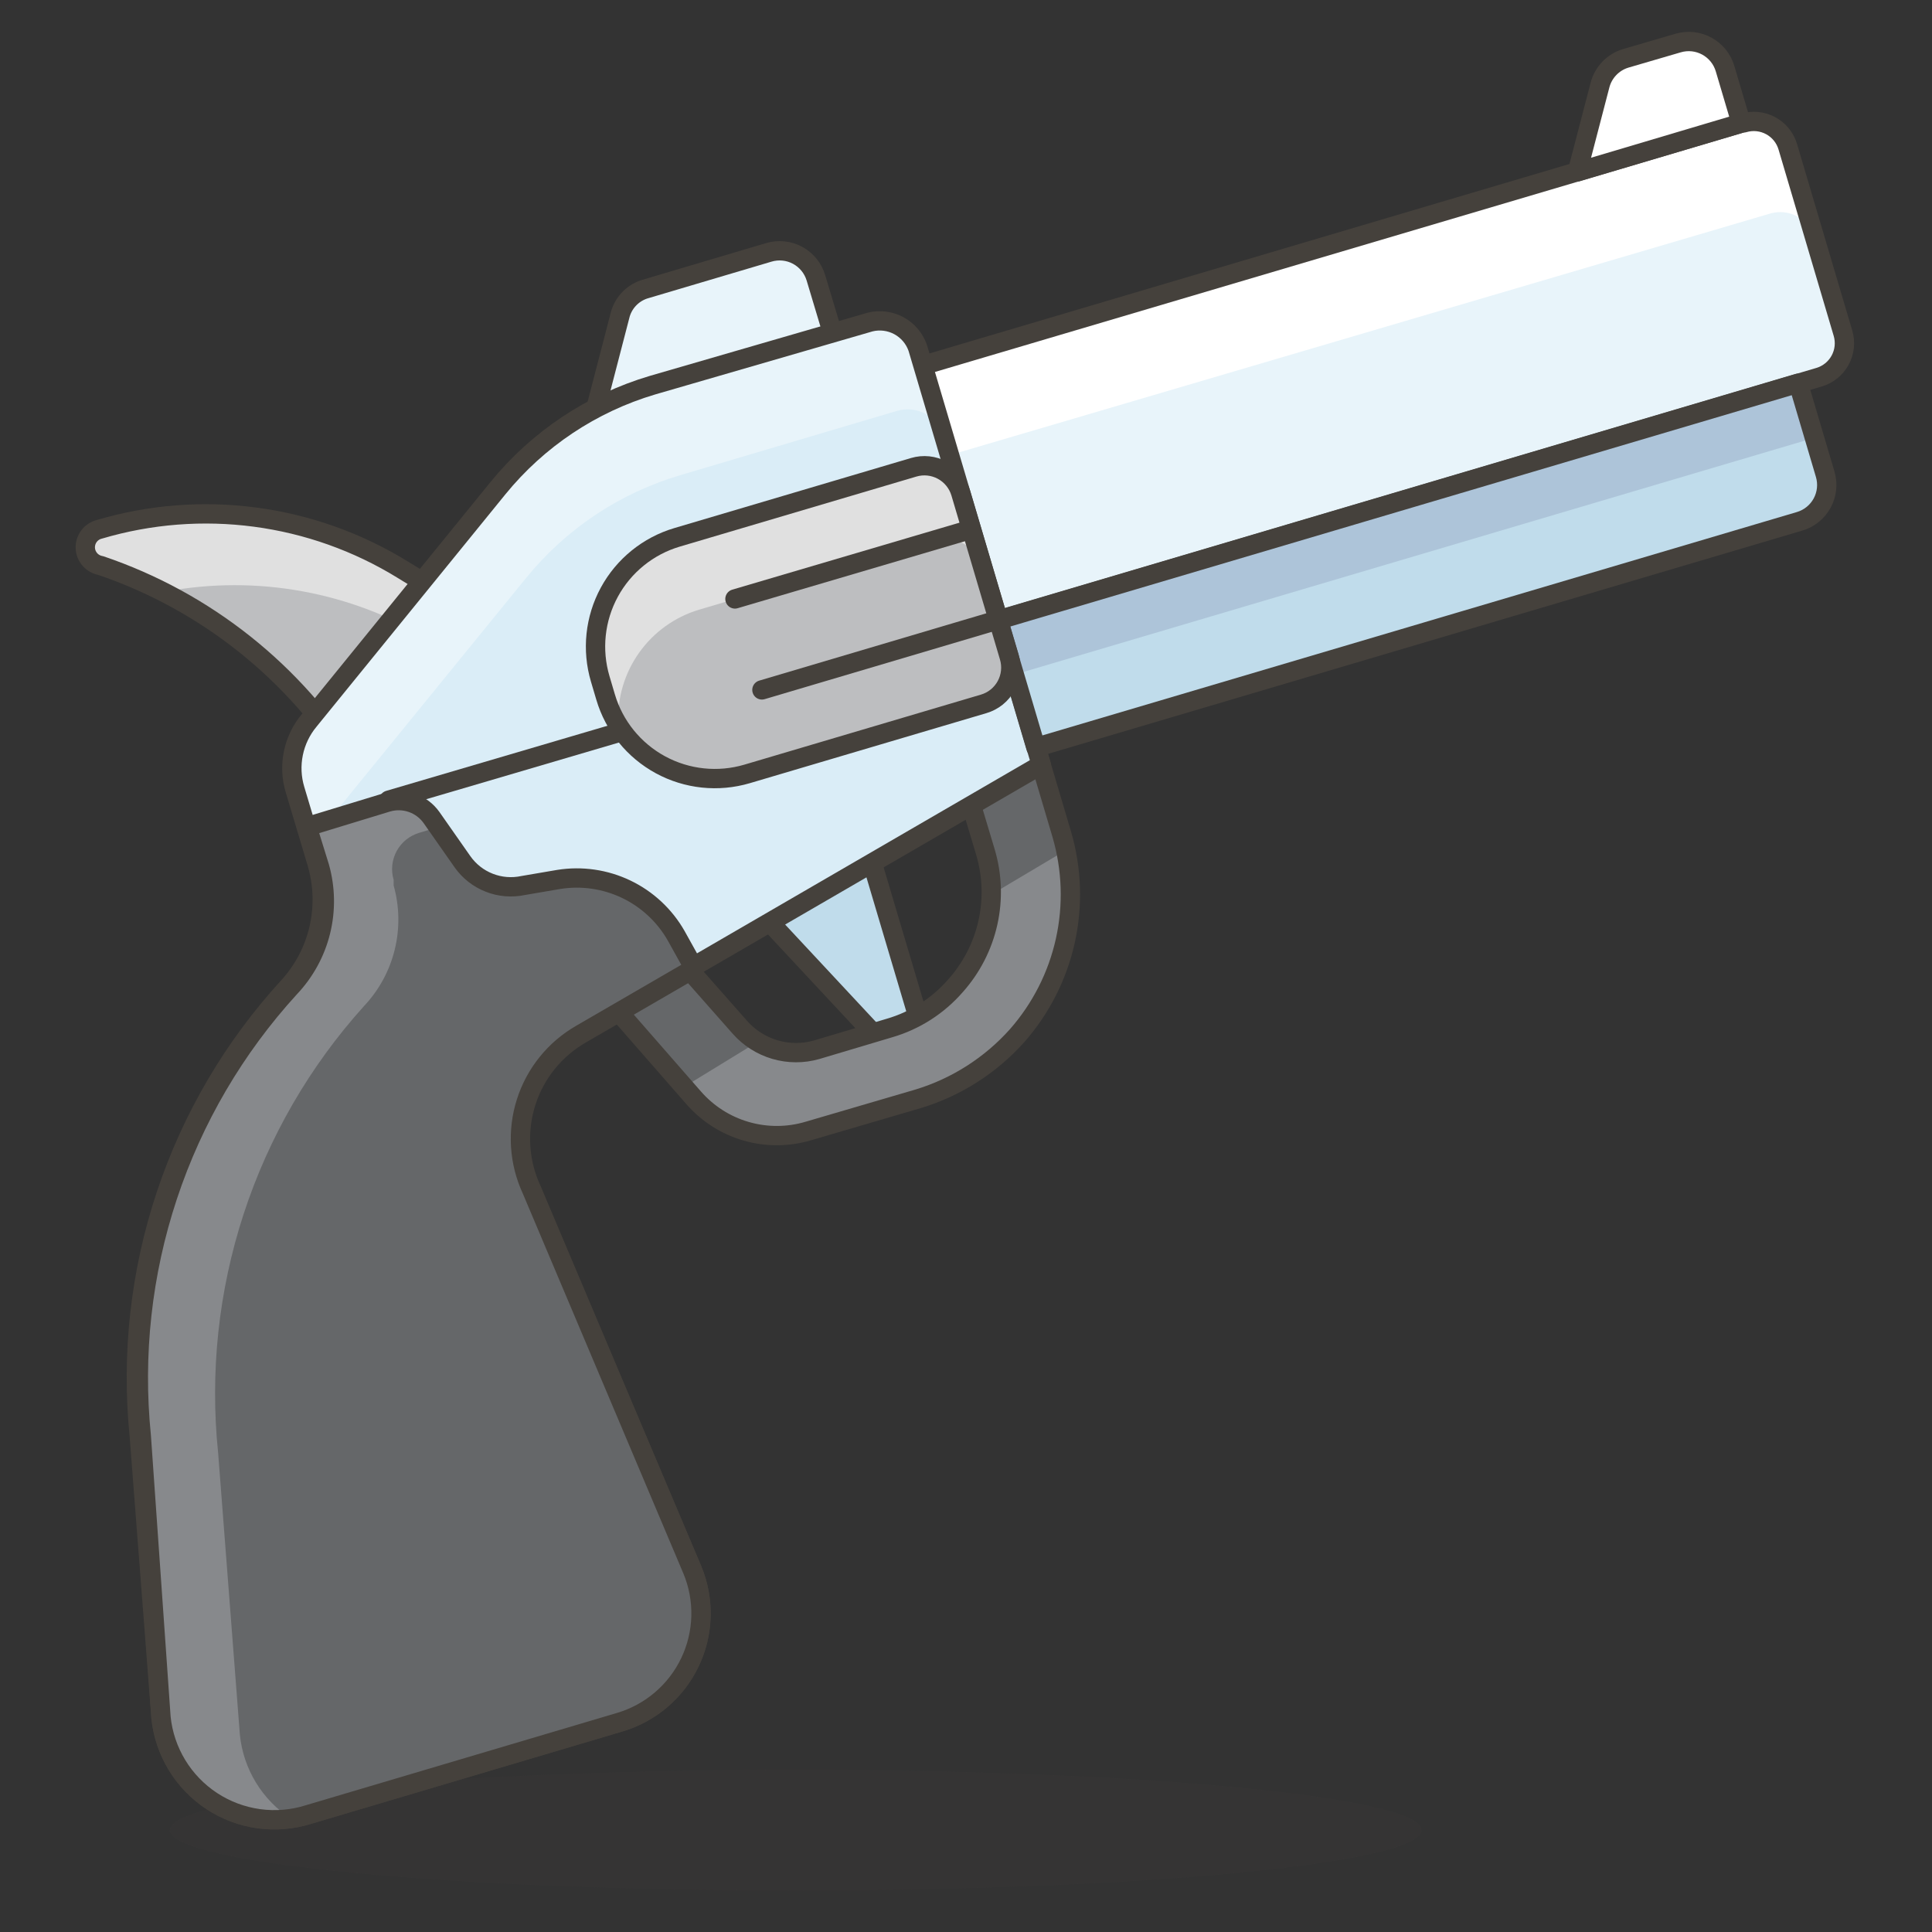 <svg width="100" height="100" viewBox="0 0 100 100" fill="none" xmlns="http://www.w3.org/2000/svg">
<rect x="0" y="0" width="100" height="100" fill="#333333" stroke="none"/>
<path opacity="0.15" d="M41.187 97.853C23.296 97.853 8.791 96.454 8.791 94.728C8.791 93.003 23.296 91.603 41.187 91.603C59.079 91.603 73.583 93.003 73.583 94.728C73.583 96.454 59.079 97.853 41.187 97.853Z" fill="#45413C"/>
<path d="M30.521 22.375L32.084 16.355C32.158 16.038 32.312 15.746 32.531 15.505C32.749 15.265 33.026 15.084 33.334 14.979L39.792 13.063C40.289 12.914 40.825 12.968 41.282 13.214C41.739 13.461 42.08 13.878 42.23 14.375L43.48 18.542L30.521 22.375Z" fill="#E8F4FA" stroke="#45413C" stroke-linecap="round" stroke-linejoin="round"/>
<path d="M44.479 42.417L47.834 53.709L45.938 54.271L38.459 46.25L44.479 42.417Z" fill="#C0DCEB" stroke="#45413C" stroke-linecap="round" stroke-linejoin="round"/>
<path d="M53.062 36.792L54.958 43.188C55.482 44.978 55.545 46.872 55.141 48.693C54.737 50.515 53.878 52.204 52.646 53.605C51.27 55.145 49.497 56.276 47.521 56.875L41.833 58.542C40.782 58.855 39.663 58.858 38.61 58.551C37.557 58.245 36.615 57.641 35.896 56.813L26.958 46.584L53.062 36.792ZM38.292 53.167C38.776 53.718 39.407 54.121 40.112 54.327C40.816 54.534 41.565 54.536 42.271 54.334L46.042 53.209C47.367 52.823 48.553 52.063 49.458 51.021C50.287 50.093 50.864 48.968 51.134 47.754C51.404 46.539 51.358 45.275 51 44.084L49.75 39.917L32.333 46.417L38.292 53.167Z" fill="#87898C"/>
<path d="M51.292 46.312C51.319 45.558 51.221 44.805 51 44.083L49.75 39.917L32.333 46.417L38.292 53.25C38.539 53.526 38.819 53.771 39.125 53.979L35.417 56.25L27.083 46.604L53.188 36.812L55.083 43.208C55.083 43.458 55.188 43.708 55.25 43.958L51.292 46.312Z" fill="#656769"/>
<path d="M53.062 36.792L54.958 43.188C55.482 44.978 55.545 46.872 55.141 48.693C54.737 50.515 53.878 52.204 52.646 53.605C51.27 55.145 49.497 56.276 47.521 56.875L41.833 58.542C40.782 58.855 39.663 58.858 38.61 58.551C37.557 58.245 36.615 57.641 35.896 56.813L26.958 46.584L53.062 36.792ZM38.292 53.167C38.776 53.718 39.407 54.121 40.112 54.327C40.816 54.534 41.565 54.536 42.271 54.334L46.042 53.209C47.367 52.823 48.553 52.063 49.458 51.021C50.287 50.093 50.864 48.968 51.134 47.754C51.404 46.539 51.358 45.275 51 44.084L49.75 39.917L32.333 46.417L38.292 53.167Z" stroke="#45413C" stroke-linecap="round" stroke-linejoin="round"/>
<path d="M90.252 6.34L33.659 23.093L37.562 36.277L94.155 19.524C94.621 19.386 95.013 19.069 95.245 18.641C95.478 18.214 95.53 17.712 95.392 17.246L92.536 7.597C92.398 7.131 92.081 6.739 91.653 6.507C91.226 6.275 90.724 6.222 90.258 6.36L90.252 6.34Z" fill="#E8F4FA"/>
<path d="M90.25 6.249C90.717 6.114 91.219 6.17 91.644 6.404C92.07 6.638 92.386 7.032 92.521 7.499L93.917 12.291C93.777 11.832 93.464 11.445 93.044 11.212C92.625 10.979 92.131 10.917 91.667 11.041L35.063 27.707L33.667 23.02L90.25 6.249Z" fill="white"/>
<path d="M90.252 6.34L33.659 23.093L37.562 36.277L94.155 19.524C94.621 19.386 95.013 19.069 95.245 18.641C95.478 18.214 95.53 17.712 95.392 17.246L92.536 7.597C92.398 7.131 92.081 6.739 91.653 6.507C91.226 6.275 90.724 6.222 90.258 6.36L90.252 6.34Z" stroke="#45413C" stroke-linecap="round" stroke-linejoin="round"/>
<path d="M5.208 29.271C10.648 31.117 15.274 34.8 18.292 39.687L19.5 41.667L24.812 31.917L20.833 29.479C18.511 28.05 15.914 27.126 13.211 26.767C10.509 26.408 7.76 26.622 5.146 27.396C4.932 27.448 4.743 27.572 4.61 27.747C4.477 27.923 4.408 28.139 4.415 28.359C4.423 28.579 4.506 28.789 4.65 28.955C4.794 29.122 4.992 29.233 5.208 29.271Z" fill="#BDBEC0"/>
<path d="M5.25 27.417C7.865 26.643 10.613 26.429 13.316 26.788C16.018 27.147 18.616 28.071 20.938 29.5L24.812 31.875L23.625 33.959L22.312 33.146C18.192 30.631 13.286 29.732 8.542 30.625C7.469 30.068 6.354 29.595 5.208 29.209C5.028 29.136 4.874 29.009 4.768 28.847C4.661 28.684 4.606 28.493 4.611 28.299C4.615 28.104 4.679 27.916 4.793 27.758C4.907 27.601 5.067 27.482 5.25 27.417V27.417Z" fill="#E0E0E0"/>
<path d="M5.208 29.271C10.648 31.117 15.274 34.8 18.292 39.687L19.5 41.667L24.812 31.917L20.833 29.479C18.511 28.05 15.914 27.126 13.211 26.767C10.509 26.408 7.76 26.622 5.146 27.396C4.932 27.448 4.743 27.572 4.61 27.747C4.477 27.923 4.408 28.139 4.415 28.359C4.423 28.579 4.506 28.789 4.65 28.955C4.794 29.122 4.992 29.233 5.208 29.271Z" stroke="#45413C" stroke-linecap="round" stroke-linejoin="round"/>
<path d="M8.333 88.896L7.208 74.312C6.786 70.111 7.256 65.868 8.588 61.861C9.92 57.854 12.084 54.174 14.938 51.062V51.062C15.706 50.218 16.246 49.19 16.505 48.078C16.764 46.966 16.733 45.806 16.417 44.708L15.271 40.875C15.086 40.264 15.056 39.617 15.184 38.991C15.311 38.366 15.591 37.782 16 37.292L25.771 25.271C27.84 22.729 30.628 20.87 33.771 19.937L45.042 16.667C45.544 16.544 46.074 16.613 46.528 16.859C46.982 17.106 47.329 17.512 47.5 18L53.896 39.583L30.021 53.437C28.661 54.215 27.643 55.476 27.168 56.969C26.694 58.462 26.797 60.079 27.459 61.5L35.834 81.25C36.151 82.012 36.304 82.833 36.283 83.658C36.262 84.483 36.067 85.295 35.711 86.04C35.355 86.785 34.847 87.447 34.218 87.982C33.589 88.517 32.855 88.913 32.063 89.146L15.979 93.917C15.144 94.181 14.261 94.256 13.393 94.136C12.525 94.017 11.695 93.705 10.963 93.224C10.23 92.743 9.614 92.105 9.16 91.357C8.705 90.608 8.423 89.767 8.333 88.896V88.896Z" fill="#DAEDF7"/>
<path d="M16.521 44.729L15.375 40.896C15.191 40.285 15.161 39.638 15.288 39.012C15.415 38.387 15.696 37.803 16.105 37.312L25.875 25.292C27.945 22.75 30.733 20.891 33.875 19.958L45.042 16.667C45.544 16.544 46.074 16.613 46.528 16.859C46.982 17.106 47.329 17.512 47.5 18L48.855 22.583C48.705 22.086 48.364 21.669 47.907 21.422C47.45 21.176 46.914 21.122 46.417 21.271L35.25 24.583C32.098 25.507 29.301 27.367 27.23 29.917L17.459 41.917C17.052 42.408 16.768 42.99 16.63 43.613C16.492 44.236 16.505 44.883 16.667 45.5L16.521 44.729Z" fill="#E8F4FA"/>
<path d="M8.333 88.896L7.208 74.312C6.786 70.111 7.256 65.868 8.588 61.861C9.92 57.854 12.084 54.174 14.938 51.062V51.062C15.706 50.218 16.246 49.19 16.505 48.078C16.764 46.966 16.733 45.806 16.417 44.708L15.271 40.875C15.086 40.264 15.056 39.617 15.184 38.991C15.311 38.366 15.591 37.782 16 37.292L25.771 25.271C27.84 22.729 30.628 20.87 33.771 19.937L45.042 16.667C45.544 16.544 46.074 16.613 46.528 16.859C46.982 17.106 47.329 17.512 47.5 18L53.896 39.583L30.021 53.437C28.661 54.215 27.643 55.476 27.168 56.969C26.694 58.462 26.797 60.079 27.459 61.5L35.834 81.25C36.151 82.012 36.304 82.833 36.283 83.658C36.262 84.483 36.067 85.295 35.711 86.04C35.355 86.785 34.847 87.447 34.218 87.982C33.589 88.517 32.855 88.913 32.063 89.146L15.979 93.917C15.144 94.181 14.261 94.256 13.393 94.136C12.525 94.017 11.695 93.705 10.963 93.224C10.23 92.743 9.614 92.105 9.16 91.357C8.705 90.608 8.423 89.767 8.333 88.896V88.896Z" stroke="#45413C" stroke-linecap="round" stroke-linejoin="round"/>
<path d="M84.145 3.021L86.854 2.229C87.101 2.156 87.361 2.132 87.618 2.159C87.874 2.187 88.123 2.265 88.35 2.389C88.576 2.513 88.776 2.68 88.938 2.882C89.099 3.083 89.219 3.314 89.291 3.562L90.124 6.375L81.645 8.896L82.812 4.417C82.895 4.089 83.061 3.788 83.295 3.543C83.528 3.298 83.822 3.118 84.145 3.021V3.021Z" fill="white" stroke="#45413C" stroke-linecap="round" stroke-linejoin="round"/>
<path d="M93.077 19.834L51.666 32.093L53.617 38.685L93.15 26.982C93.648 26.835 94.067 26.495 94.315 26.039C94.563 25.583 94.62 25.046 94.472 24.548L93.077 19.834Z" fill="#C0DCEB"/>
<path d="M93.1 19.838L93.934 22.654L52.523 34.913L51.689 32.096L93.1 19.838Z" fill="#ADC4D9"/>
<path d="M93.077 19.834L51.666 32.093L53.617 38.685L93.15 26.982C93.648 26.835 94.067 26.495 94.315 26.039C94.563 25.583 94.62 25.046 94.472 24.548L93.077 19.834Z" stroke="#45413C" stroke-linecap="round" stroke-linejoin="round"/>
<path d="M7.313 74.333C6.889 70.141 7.354 65.908 8.679 61.908C10.004 57.909 12.158 54.234 15 51.125C15.777 50.306 16.329 49.3 16.599 48.204C16.869 47.108 16.849 45.961 16.542 44.875L15.896 42.791L20.062 41.52C20.476 41.401 20.917 41.414 21.324 41.556C21.73 41.697 22.083 41.962 22.333 42.312L23.938 44.604C24.284 45.095 24.766 45.473 25.326 45.691C25.885 45.91 26.496 45.959 27.083 45.833L28.917 45.52C30.107 45.329 31.328 45.506 32.415 46.027C33.502 46.548 34.404 47.389 35 48.437L35.938 50.125L30.083 53.52C28.723 54.298 27.705 55.559 27.231 57.052C26.756 58.545 26.86 60.163 27.521 61.583L35.833 81.25C36.151 82.012 36.304 82.832 36.283 83.658C36.262 84.483 36.067 85.295 35.711 86.04C35.355 86.785 34.846 87.446 34.218 87.981C33.589 88.517 32.855 88.913 32.062 89.145L15.979 93.916C15.144 94.181 14.261 94.256 13.393 94.136C12.525 94.016 11.695 93.705 10.962 93.224C10.23 92.743 9.614 92.105 9.159 91.356C8.705 90.608 8.422 89.767 8.333 88.895L7.313 74.333Z" fill="#656769"/>
<path d="M8.333 88.895L7.208 74.312C6.801 70.116 7.285 65.882 8.628 61.886C9.97 57.891 12.142 54.223 15 51.125C15.777 50.306 16.328 49.3 16.599 48.204C16.869 47.108 16.849 45.961 16.541 44.875L15.896 42.791L20.062 41.52C20.476 41.401 20.917 41.414 21.323 41.556C21.73 41.697 22.083 41.962 22.333 42.312L22.666 42.812L21.708 43.104C21.46 43.176 21.229 43.296 21.027 43.457C20.826 43.619 20.658 43.819 20.534 44.045C20.41 44.272 20.333 44.52 20.305 44.777C20.278 45.034 20.302 45.294 20.375 45.541V45.833C20.681 46.919 20.699 48.066 20.429 49.161C20.159 50.257 19.609 51.264 18.833 52.083C16.028 55.195 13.907 58.862 12.608 62.845C11.309 66.829 10.86 71.04 11.291 75.208L12.416 89.791C12.505 90.671 12.79 91.519 13.252 92.273C13.714 93.027 14.34 93.667 15.083 94.145C14.292 94.268 13.484 94.228 12.708 94.027C11.933 93.826 11.207 93.469 10.575 92.978C9.943 92.486 9.418 91.87 9.032 91.168C8.647 90.466 8.409 89.693 8.333 88.895V88.895Z" fill="#87898C"/>
<path d="M7.313 74.333C6.889 70.141 7.354 65.908 8.679 61.908C10.004 57.909 12.158 54.234 15 51.125C15.777 50.306 16.329 49.3 16.599 48.204C16.869 47.108 16.849 45.961 16.542 44.875L15.896 42.791L20.062 41.52C20.476 41.401 20.917 41.414 21.324 41.556C21.73 41.697 22.083 41.962 22.333 42.312L23.938 44.604C24.284 45.095 24.766 45.473 25.326 45.691C25.885 45.91 26.496 45.959 27.083 45.833L28.917 45.52C30.107 45.329 31.328 45.506 32.415 46.027C33.502 46.548 34.404 47.389 35 48.437L35.938 50.125L30.083 53.52C28.723 54.298 27.705 55.559 27.231 57.052C26.756 58.545 26.86 60.163 27.521 61.583L35.833 81.25C36.151 82.012 36.304 82.832 36.283 83.658C36.262 84.483 36.067 85.295 35.711 86.04C35.355 86.785 34.846 87.446 34.218 87.981C33.589 88.517 32.855 88.913 32.062 89.145L15.979 93.916C15.144 94.181 14.261 94.256 13.393 94.136C12.525 94.016 11.695 93.705 10.962 93.224C10.23 92.743 9.614 92.105 9.159 91.356C8.705 90.608 8.422 89.767 8.333 88.895L7.313 74.333Z" stroke="#45413C" stroke-linecap="round" stroke-linejoin="round"/>
<path d="M20.125 41.417L32.23 37.855" stroke="#45413C" stroke-linecap="round" stroke-linejoin="round"/>
<path d="M47.292 24.187L35.047 27.812C33.547 28.256 32.286 29.277 31.539 30.651C30.793 32.025 30.623 33.639 31.067 35.139L31.345 36.077C31.788 37.577 32.81 38.838 34.184 39.585C35.558 40.331 37.172 40.501 38.672 40.057L50.917 36.432C51.164 36.359 51.394 36.238 51.593 36.077C51.793 35.915 51.959 35.715 52.082 35.489C52.205 35.263 52.282 35.015 52.309 34.76C52.336 34.504 52.312 34.245 52.239 33.999L49.726 25.509C49.578 25.011 49.239 24.592 48.783 24.344C48.326 24.096 47.79 24.039 47.292 24.187V24.187Z" fill="#BDBEC0"/>
<path d="M35.041 27.792L47.27 24.188C47.517 24.111 47.776 24.085 48.032 24.11C48.289 24.134 48.538 24.21 48.765 24.332C48.992 24.454 49.192 24.621 49.354 24.821C49.516 25.022 49.636 25.253 49.708 25.501L50.833 29.271C50.662 28.788 50.319 28.385 49.869 28.139C49.419 27.893 48.895 27.822 48.395 27.938L36.166 31.563C34.922 31.94 33.838 32.72 33.084 33.779C32.33 34.838 31.948 36.118 32 37.417C31.744 36.992 31.541 36.538 31.395 36.063L31.104 35.126C30.662 33.631 30.828 32.023 31.565 30.65C32.302 29.276 33.551 28.25 35.041 27.792V27.792Z" fill="#E0E0E0"/>
<path d="M47.292 24.187L35.047 27.812C33.547 28.256 32.286 29.277 31.539 30.651C30.793 32.025 30.623 33.639 31.067 35.139L31.345 36.077C31.788 37.577 32.81 38.838 34.184 39.585C35.558 40.331 37.172 40.501 38.672 40.057L50.917 36.432C51.164 36.359 51.394 36.238 51.593 36.077C51.793 35.915 51.959 35.715 52.082 35.489C52.205 35.263 52.282 35.015 52.309 34.76C52.336 34.504 52.312 34.245 52.239 33.999L49.726 25.509C49.578 25.011 49.239 24.592 48.783 24.344C48.326 24.096 47.79 24.039 47.292 24.187V24.187Z" stroke="#45413C" stroke-linecap="round" stroke-linejoin="round"/>
<path d="M50.27 27.396L38.041 31.001" stroke="#45413C" stroke-linecap="round" stroke-linejoin="round"/>
<path d="M51.666 32.084L39.437 35.709" stroke="#45413C" stroke-linecap="round" stroke-linejoin="round"/>
</svg>
